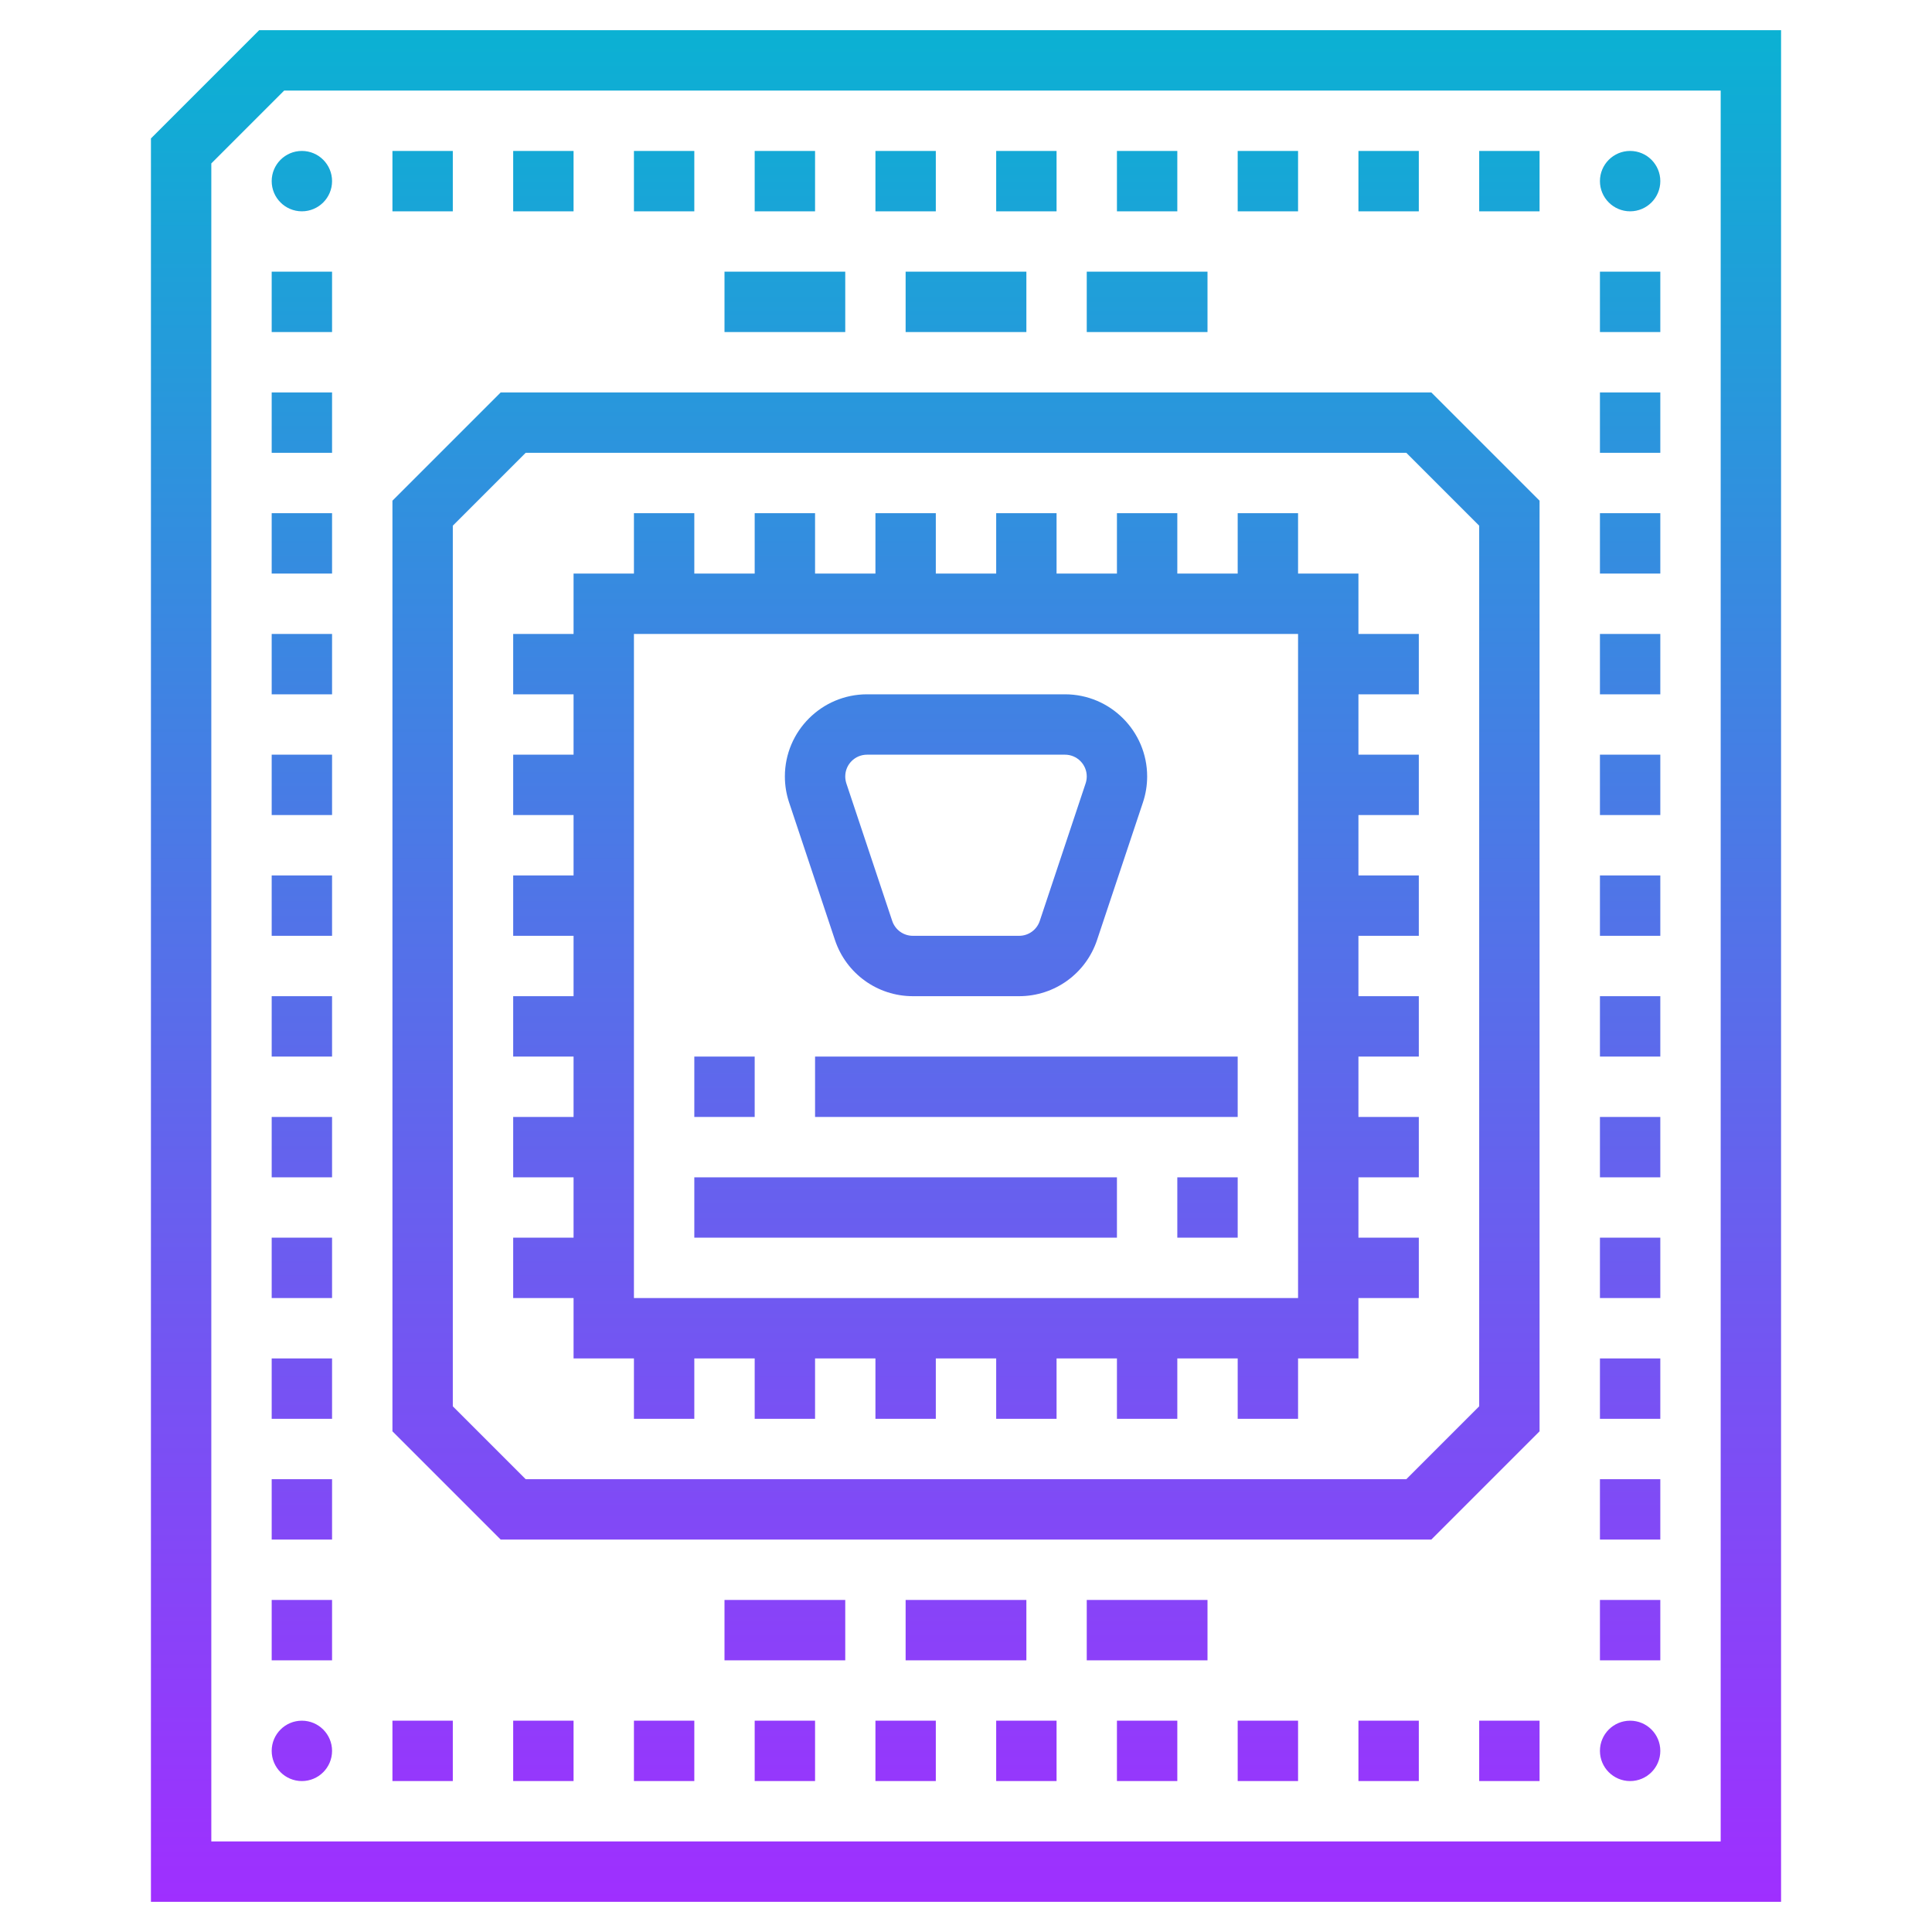 <?xml version="1.0" encoding="iso-8859-1"?>
<!-- Generator: Adobe Illustrator 22.1.0, SVG Export Plug-In . SVG Version: 6.00 Build 0)  -->
<svg xmlns="http://www.w3.org/2000/svg" xmlns:xlink="http://www.w3.org/1999/xlink" version="1.1" id="Layer_1_1_" x="0px" y="0px" viewBox="0 0 64 64" style="enable-background:new 0 0 64 64;" xml:space="preserve" width="512" height="512">
<linearGradient id="SVGID_1_" gradientUnits="userSpaceOnUse" x1="32" y1="63" x2="32" y2="1">
	<stop offset="0" style="stop-color:#9F2FFF"/>
	<stop offset="1" style="stop-color:#0BB1D3"/>
</linearGradient>
<path style="fill:url(#SVGID_1_);" d="M47.414,51L51,47.414V16.586L47.414,13H16.586L13,16.586v30.828L16.586,51H47.414z M15,17.414  L17.414,15h29.172L49,17.414v29.172L46.586,49H17.414L15,46.586V17.414z M8.586,1L5,4.586V63h54V1H8.586z M57,61H7V5.414L9.414,3H57  V61z M10,5c0.552,0,1,0.448,1,1c0,0.552-0.448,1-1,1S9,6.552,9,6C9,5.448,9.448,5,10,5z M53,6c0-0.552,0.448-1,1-1s1,0.448,1,1  c0,0.552-0.448,1-1,1S53,6.552,53,6z M11,58c0,0.552-0.448,1-1,1s-1-0.448-1-1c0-0.552,0.448-1,1-1S11,57.448,11,58z M53,58  c0-0.552,0.448-1,1-1s1,0.448,1,1c0,0.552-0.448,1-1,1S53,58.552,53,58z M19,45h2v2h2v-2h2v2h2v-2h2v2h2v-2h2v2h2v-2h2v2h2v-2h2v2h2  v-2h2v-2h2v-2h-2v-2h2v-2h-2v-2h2v-2h-2v-2h2v-2h-2v-2h2v-2h-2v-2h2v-2h-2v-2h-2v-2h-2v2h-2v-2h-2v2h-2v-2h-2v2h-2v-2h-2v2h-2v-2h-2  v2h-2v-2h-2v2h-2v2h-2v2h2v2h-2v2h2v2h-2v2h2v2h-2v2h2v2h-2v2h2v2h-2v2h2V45z M21,21h22v22H21V21z M27.659,31.139  C28.03,32.252,29.067,33,30.24,33h3.52c1.173,0,2.21-0.748,2.581-1.86l1.52-4.558c0.093-0.278,0.14-0.568,0.14-0.861  c0-1.5-1.221-2.721-2.721-2.721h-6.559C27.221,23,26,24.221,26,25.721c0,0.293,0.047,0.583,0.14,0.861L27.659,31.139z M28.721,25  h6.559C35.677,25,36,25.323,36,25.721c0,0.078-0.013,0.154-0.037,0.228l-1.52,4.559C34.345,30.802,34.07,31,33.76,31h-3.52  c-0.311,0-0.585-0.198-0.684-0.493l-1.52-4.558C28.013,25.875,28,25.798,28,25.721C28,25.323,28.323,25,28.721,25z M25,37h-2v-2h2  V37z M27,35h14v2H27V35z M39,39h2v2h-2V39z M23,39h14v2H23V39z M15,7h-2V5h2V7z M19,7h-2V5h2V7z M23,7h-2V5h2V7z M27,7h-2V5h2V7z   M31,7h-2V5h2V7z M35,7h-2V5h2V7z M39,7h-2V5h2V7z M43,7h-2V5h2V7z M47,7h-2V5h2V7z M51,7h-2V5h2V7z M15,59h-2v-2h2V59z M17,57h2v2  h-2V57z M21,57h2v2h-2V57z M25,57h2v2h-2V57z M29,57h2v2h-2V57z M33,57h2v2h-2V57z M37,57h2v2h-2V57z M41,57h2v2h-2V57z M45,57h2v2  h-2V57z M49,57h2v2h-2V57z M28,11h-4V9h4V11z M30,9h4v2h-4V9z M40,11h-4V9h4V11z M34,55h-4v-2h4V55z M36,53h4v2h-4V53z M24,53h4v2  h-4V53z M55,55h-2v-2h2V55z M55,51h-2v-2h2V51z M55,47h-2v-2h2V47z M55,43h-2v-2h2V43z M55,39h-2v-2h2V39z M55,35h-2v-2h2V35z   M55,31h-2v-2h2V31z M55,27h-2v-2h2V27z M55,23h-2v-2h2V23z M55,19h-2v-2h2V19z M55,15h-2v-2h2V15z M55,11h-2V9h2V11z M9,53h2v2H9  V53z M9,49h2v2H9V49z M9,45h2v2H9V45z M9,41h2v2H9V41z M9,37h2v2H9V37z M9,33h2v2H9V33z M9,29h2v2H9V29z M9,25h2v2H9V25z M9,21h2v2  H9V21z M9,17h2v2H9V17z M9,13h2v2H9V13z M9,9h2v2H9V9z"/>
</svg>
